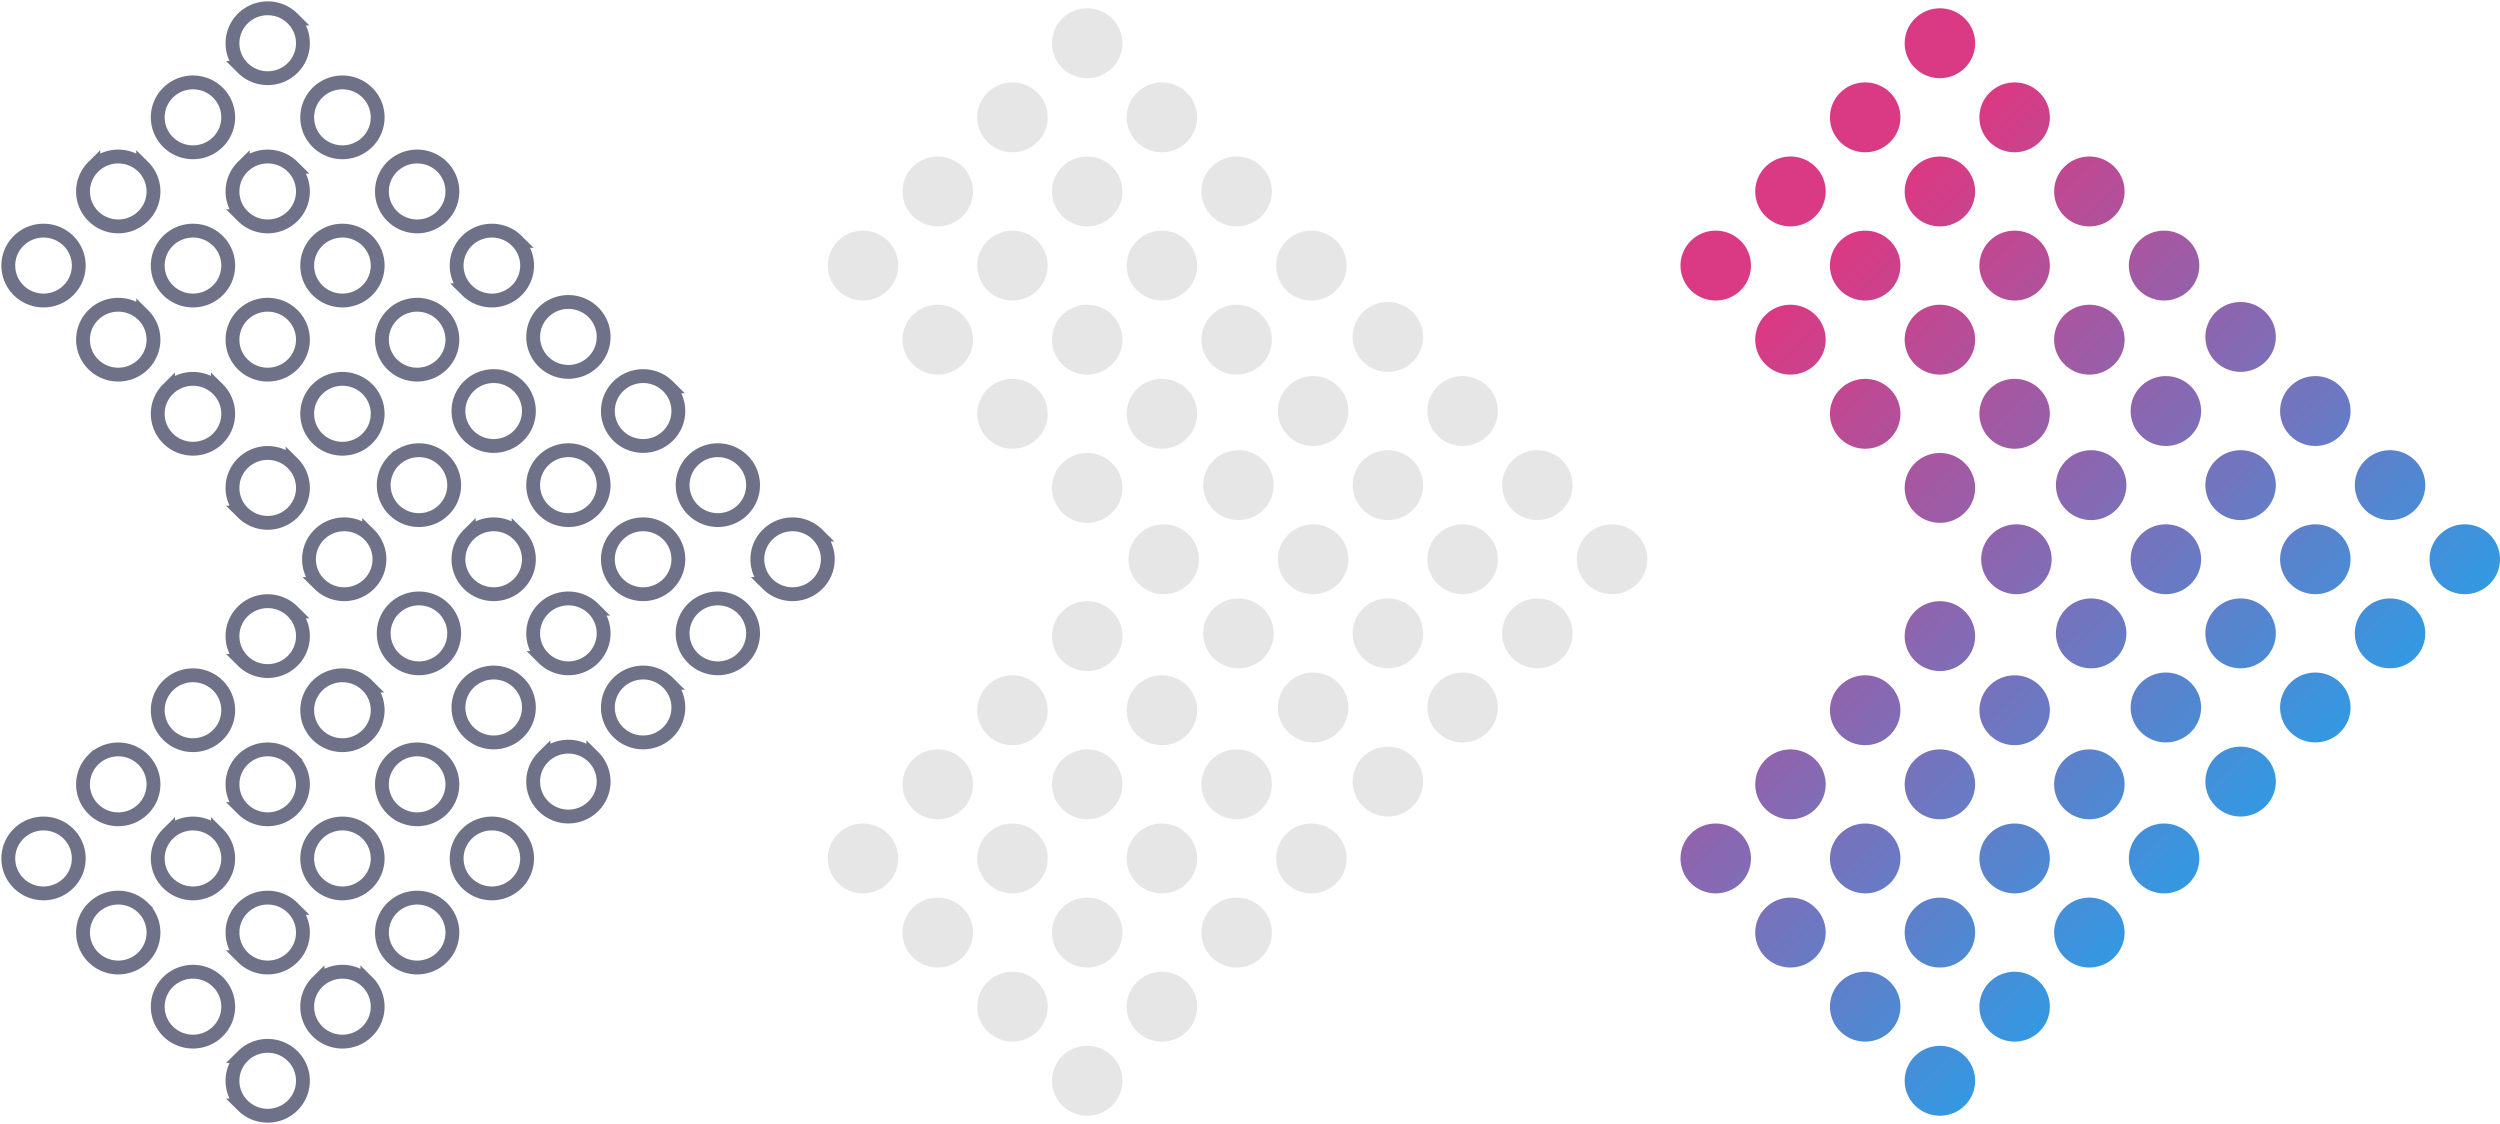 <svg xmlns="http://www.w3.org/2000/svg" width="903" height="406" viewBox="0 0 903 406">
    <defs>
        <linearGradient id="a" x1="14.735%" x2="70.864%" y1="25.3%" y2="100%">
            <stop offset="0%" stop-color="#DA3983"/>
            <stop offset="100%" stop-color="#00B6FF"/>
        </linearGradient>
    </defs>
    <g fill="none" fill-rule="nonzero">
        <path fill="url(#a)" d="M742.68 271.383c4.969-4.928 13.025-4.928 17.994 0a12.546 12.546 0 0 1 0 17.846c-4.97 4.928-13.025 4.928-17.994 0a12.546 12.546 0 0 1 0-17.846zm26.99 26.769c4.97-4.928 13.026-4.928 17.994 0a12.546 12.546 0 0 1 0 17.846c-4.968 4.928-13.025 4.928-17.993 0a12.546 12.546 0 0 1 0-17.846zm-53.98-53.537c4.968-4.928 13.024-4.928 17.993 0a12.546 12.546 0 0 1 0 17.845c-4.969 4.928-13.025 4.928-17.994 0a12.546 12.546 0 0 1 0-17.845zm-26.991-26.77c4.968-4.927 13.025-4.927 17.993 0a12.546 12.546 0 0 1 0 17.847c-4.968 4.928-13.025 4.928-17.993 0a12.546 12.546 0 0 1 0-17.846zm53.981-107.074c4.969-4.928 13.025-4.928 17.994 0a12.546 12.546 0 0 1 0 17.846c-4.97 4.928-13.025 4.928-17.994 0a12.546 12.546 0 0 1 0-17.846zm108.609 106.08c4.969-4.927 13.025-4.927 17.994 0a12.546 12.546 0 0 1 0 17.847c-4.97 4.928-13.025 4.928-17.994 0a12.546 12.546 0 0 1 0-17.846zM769.67 84.003c4.968-4.928 13.025-4.928 17.993 0a12.546 12.546 0 0 1 0 17.846c-4.968 4.928-13.025 4.928-17.993 0a12.546 12.546 0 0 1 0-17.846zM878.28 190.083c4.968-4.928 13.025-4.928 17.993 0a12.546 12.546 0 0 1 0 17.846c-4.968 4.928-13.025 4.928-17.993 0a12.546 12.546 0 0 1 0-17.846zM715.69 84.003c4.968-4.929 13.024-4.929 17.993 0a12.546 12.546 0 0 1 0 17.845c-4.969 4.928-13.025 4.928-17.994 0a12.546 12.546 0 0 1 0-17.846zm108.608 106.08c4.97-4.928 13.025-4.928 17.994 0a12.546 12.546 0 0 1 0 17.846c-4.969 4.928-13.025 4.928-17.994 0a12.546 12.546 0 0 1 0-17.846zM742.68 57.233c4.969-4.928 13.025-4.928 17.994 0a12.546 12.546 0 0 1 0 17.846c-4.97 4.928-13.025 4.928-17.994 0a12.546 12.546 0 0 1 0-17.846zm108.609 106.081c4.969-4.928 13.025-4.928 17.994 0a12.546 12.546 0 0 1 0 17.846c-4.97 4.928-13.025 4.928-17.994 0a12.546 12.546 0 0 1 0-17.846zm-162.59-106.08c4.968-4.929 13.025-4.929 17.993 0a12.546 12.546 0 0 1 0 17.845c-4.968 4.928-13.025 4.928-17.993 0a12.546 12.546 0 0 1 0-17.846zm108.609 106.08c4.968-4.928 13.025-4.928 17.993 0a12.546 12.546 0 0 1 0 17.846c-4.968 4.928-13.025 4.928-17.993 0a12.546 12.546 0 0 1 0-17.846zm-81.619-132.85c4.97-4.927 13.025-4.927 17.994 0a12.546 12.546 0 0 1 0 17.847c-4.969 4.928-13.025 4.928-17.994 0a12.546 12.546 0 0 1 0-17.846zM824.3 136.547c4.968-4.928 13.024-4.928 17.993 0a12.546 12.546 0 0 1 0 17.845c-4.969 4.928-13.025 4.928-17.994 0a12.546 12.546 0 0 1 0-17.845zM661.707 30.465c4.969-4.928 13.025-4.928 17.994 0a12.546 12.546 0 0 1 0 17.846c-4.97 4.928-13.025 4.928-17.994 0a12.546 12.546 0 0 1 0-17.846zm108.609 106.08c4.969-4.927 13.025-4.927 17.994 0a12.546 12.546 0 0 1 0 17.846c-4.97 4.928-13.025 4.928-17.994 0a12.546 12.546 0 0 1 0-17.845zM688.699 3.697c4.968-4.928 13.025-4.928 17.993 0a12.546 12.546 0 0 1 0 17.846c-4.968 4.928-13.025 4.928-17.993 0a12.546 12.546 0 0 1 0-17.846zm108.609 106.08c4.968-4.927 13.025-4.927 17.993 0a12.546 12.546 0 0 1 0 17.847c-4.968 4.928-13.025 4.928-17.993 0a12.546 12.546 0 0 1 0-17.846zm-81.619 188.376c4.97-4.928 13.025-4.928 17.994 0a12.546 12.546 0 0 1 0 17.846c-4.969 4.928-13.025 4.928-17.994 0a12.546 12.546 0 0 1 0-17.846zm26.991 26.769c4.969-4.928 13.025-4.928 17.994 0a12.546 12.546 0 0 1 0 17.846c-4.97 4.928-13.025 4.928-17.994 0a12.546 12.546 0 0 1 0-17.846zm-53.981-53.538c4.968-4.928 13.025-4.928 17.993 0a12.546 12.546 0 0 1 0 17.846c-4.968 4.928-13.025 4.928-17.993 0a12.546 12.546 0 0 1 0-17.846zm-26.991-26.768c4.969-4.928 13.025-4.928 17.994 0a12.546 12.546 0 0 1 0 17.845c-4.97 4.928-13.025 4.928-17.994 0a12.546 12.546 0 0 1 0-17.845zm53.981-107.075c4.97-4.928 13.025-4.928 17.994 0a12.546 12.546 0 0 1 0 17.845c-4.969 4.928-13.025 4.928-17.994 0a12.546 12.546 0 0 1 0-17.845zM824.3 243.62c4.968-4.927 13.024-4.927 17.993 0a12.546 12.546 0 0 1 0 17.846c-4.969 4.928-13.025 4.928-17.994 0a12.546 12.546 0 0 1 0-17.846zm-135.6-132.85c4.968-4.927 13.025-4.927 17.993 0a12.546 12.546 0 0 1 0 17.847c-4.968 4.928-13.025 4.928-17.993 0a12.546 12.546 0 0 1 0-17.846zm108.609 106.082c4.968-4.928 13.025-4.928 17.993 0a12.546 12.546 0 0 1 0 17.846c-4.968 4.928-13.025 4.928-17.993 0a12.546 12.546 0 0 1 0-17.846zm-135.6-132.85c4.969-4.928 13.025-4.928 17.994 0a12.546 12.546 0 0 1 0 17.846c-4.97 4.928-13.025 4.928-17.994 0a12.546 12.546 0 0 1 0-17.846zm108.609 106.081c4.969-4.928 13.025-4.928 17.994 0a12.546 12.546 0 0 1 0 17.846c-4.97 4.928-13.025 4.928-17.994 0a12.546 12.546 0 0 1 0-17.846zm-135.6-132.85c4.97-4.928 13.025-4.928 17.994 0a12.546 12.546 0 0 1 0 17.846c-4.969 4.928-13.025 4.928-17.994 0a12.546 12.546 0 0 1 0-17.846zm108.61 106.081c4.968-4.928 13.024-4.928 17.993 0a12.546 12.546 0 0 1 0 17.846c-4.969 4.928-13.025 4.928-17.994 0a12.546 12.546 0 0 1 0-17.846zm-54.628 161.607c4.968-4.928 13.025-4.928 17.993 0a12.546 12.546 0 0 1 0 17.846c-4.968 4.928-13.025 4.928-17.993 0a12.546 12.546 0 0 1 0-17.846zm26.99 26.768c4.97-4.928 13.025-4.928 17.994 0a12.546 12.546 0 0 1 0 17.846c-4.969 4.928-13.025 4.928-17.994 0a12.546 12.546 0 0 1 0-17.846zm-53.981-53.537c4.969-4.928 13.025-4.928 17.994 0a12.546 12.546 0 0 1 0 17.846c-4.97 4.928-13.025 4.928-17.994 0a12.546 12.546 0 0 1 0-17.846zm-26.99-26.769c4.968-4.928 13.024-4.928 17.993 0a12.546 12.546 0 0 1 0 17.846c-4.969 4.928-13.025 4.928-17.994 0a12.546 12.546 0 0 1 0-17.846zm53.98-107.075c4.97-4.928 13.026-4.928 17.994 0a12.546 12.546 0 0 1 0 17.846c-4.968 4.928-13.025 4.928-17.993 0a12.546 12.546 0 0 1 0-17.846zm108.61 106.081c4.968-4.928 13.025-4.928 17.993 0a12.546 12.546 0 0 1 0 17.846c-4.968 4.928-13.025 4.928-17.993 0a12.546 12.546 0 0 1 0-17.846zm-135.6-132.85c4.969-4.927 13.025-4.927 17.994 0a12.546 12.546 0 0 1 0 17.846c-4.97 4.928-13.025 4.928-17.994 0a12.546 12.546 0 0 1 0-17.845zM770.317 243.62c4.969-4.927 13.025-4.927 17.994 0a12.546 12.546 0 0 1 0 17.846c-4.97 4.928-13.025 4.928-17.994 0a12.546 12.546 0 0 1 0-17.846zm-135.6-132.85c4.97-4.927 13.025-4.927 17.994 0a12.546 12.546 0 0 1 0 17.847c-4.969 4.928-13.025 4.928-17.994 0a12.546 12.546 0 0 1 0-17.846zm108.61 106.082c4.968-4.928 13.024-4.928 17.993 0a12.546 12.546 0 0 1 0 17.846c-4.969 4.928-13.025 4.928-17.994 0a12.546 12.546 0 0 1 0-17.846zm-135.6-132.85c4.968-4.928 13.025-4.928 17.993 0a12.546 12.546 0 0 1 0 17.846c-4.968 4.928-13.025 4.928-17.993 0a12.546 12.546 0 0 1 0-17.846zm108.609 106.081c4.968-4.928 13.025-4.928 17.993 0a12.546 12.546 0 0 1 0 17.846c-4.968 4.928-13.025 4.928-17.993 0a12.546 12.546 0 0 1 0-17.846zm-54.628 161.606c4.969-4.928 13.025-4.928 17.994 0a12.546 12.546 0 0 1 0 17.846c-4.97 4.928-13.025 4.928-17.994 0a12.546 12.546 0 0 1 0-17.846zm26.99 26.77c4.97-4.929 13.026-4.929 17.994 0a12.546 12.546 0 0 1 0 17.845c-4.968 4.928-13.025 4.928-17.993 0a12.546 12.546 0 0 1 0-17.846zm-53.98-53.538c4.968-4.928 13.024-4.928 17.993 0a12.546 12.546 0 0 1 0 17.846c-4.969 4.928-13.025 4.928-17.994 0a12.546 12.546 0 0 1 0-17.846zm-26.991-26.769c4.968-4.928 13.025-4.928 17.993 0a12.546 12.546 0 0 1 0 17.846c-4.968 4.928-13.025 4.928-17.993 0a12.546 12.546 0 0 1 0-17.846z" transform="translate(3 3)"/>
        <path stroke="#333758" stroke-width="5" d="M141.68 274.383c4.969-4.928 13.025-4.928 17.994 0a12.546 12.546 0 0 1 0 17.846c-4.97 4.928-13.025 4.928-17.994 0a12.546 12.546 0 0 1 0-17.846zm26.99 26.769c4.97-4.928 13.026-4.928 17.994 0a12.546 12.546 0 0 1 0 17.846c-4.968 4.928-13.025 4.928-17.993 0a12.546 12.546 0 0 1 0-17.846zm-53.98-53.537c4.968-4.928 13.024-4.928 17.993 0a12.546 12.546 0 0 1 0 17.845c-4.969 4.928-13.025 4.928-17.994 0a12.546 12.546 0 0 1 0-17.845zm-26.991-26.77c4.968-4.927 13.025-4.927 17.993 0a12.546 12.546 0 0 1 0 17.847c-4.968 4.928-13.025 4.928-17.993 0a12.546 12.546 0 0 1 0-17.846zm53.981-107.074c4.969-4.928 13.025-4.928 17.994 0a12.546 12.546 0 0 1 0 17.846c-4.97 4.928-13.025 4.928-17.994 0a12.546 12.546 0 0 1 0-17.846zm108.609 106.08c4.969-4.927 13.025-4.927 17.994 0a12.546 12.546 0 0 1 0 17.847c-4.97 4.928-13.025 4.928-17.994 0a12.546 12.546 0 0 1 0-17.846zM168.67 87.003c4.968-4.928 13.025-4.928 17.993 0a12.546 12.546 0 0 1 0 17.846c-4.968 4.928-13.025 4.928-17.993 0a12.546 12.546 0 0 1 0-17.846zM277.28 193.083c4.968-4.928 13.025-4.928 17.993 0a12.546 12.546 0 0 1 0 17.846c-4.968 4.928-13.025 4.928-17.993 0a12.546 12.546 0 0 1 0-17.846zM114.69 87.003c4.968-4.929 13.024-4.929 17.993 0a12.546 12.546 0 0 1 0 17.845c-4.969 4.928-13.025 4.928-17.994 0a12.546 12.546 0 0 1 0-17.846zm108.608 106.08c4.97-4.928 13.025-4.928 17.994 0a12.546 12.546 0 0 1 0 17.846c-4.969 4.928-13.025 4.928-17.994 0a12.546 12.546 0 0 1 0-17.846zM141.68 60.233c4.969-4.928 13.025-4.928 17.994 0a12.546 12.546 0 0 1 0 17.846c-4.97 4.928-13.025 4.928-17.994 0a12.546 12.546 0 0 1 0-17.846zm108.609 106.081c4.969-4.928 13.025-4.928 17.994 0a12.546 12.546 0 0 1 0 17.846c-4.97 4.928-13.025 4.928-17.994 0a12.546 12.546 0 0 1 0-17.846zM87.699 60.234c4.968-4.929 13.025-4.929 17.993 0a12.546 12.546 0 0 1 0 17.845c-4.968 4.928-13.025 4.928-17.993 0a12.546 12.546 0 0 1 0-17.846zm108.609 106.08c4.968-4.928 13.025-4.928 17.993 0a12.546 12.546 0 0 1 0 17.846c-4.968 4.928-13.025 4.928-17.993 0a12.546 12.546 0 0 1 0-17.846zm-81.619-132.85c4.97-4.927 13.025-4.927 17.994 0a12.546 12.546 0 0 1 0 17.847c-4.969 4.928-13.025 4.928-17.994 0a12.546 12.546 0 0 1 0-17.846zM223.3 139.547c4.968-4.928 13.024-4.928 17.993 0a12.546 12.546 0 0 1 0 17.845c-4.969 4.928-13.025 4.928-17.994 0a12.546 12.546 0 0 1 0-17.845zM60.707 33.465c4.969-4.928 13.025-4.928 17.994 0a12.546 12.546 0 0 1 0 17.846c-4.97 4.928-13.025 4.928-17.994 0a12.546 12.546 0 0 1 0-17.846zm108.609 106.08c4.969-4.927 13.025-4.927 17.994 0a12.546 12.546 0 0 1 0 17.846c-4.97 4.928-13.025 4.928-17.994 0a12.546 12.546 0 0 1 0-17.845zM87.699 6.697c4.968-4.928 13.025-4.928 17.993 0a12.546 12.546 0 0 1 0 17.846c-4.968 4.928-13.025 4.928-17.993 0a12.546 12.546 0 0 1 0-17.846zm108.609 106.08c4.968-4.927 13.025-4.927 17.993 0a12.546 12.546 0 0 1 0 17.847c-4.968 4.928-13.025 4.928-17.993 0a12.546 12.546 0 0 1 0-17.846zm-81.619 188.376c4.97-4.928 13.025-4.928 17.994 0a12.546 12.546 0 0 1 0 17.846c-4.969 4.928-13.025 4.928-17.994 0a12.546 12.546 0 0 1 0-17.846zm26.991 26.769c4.969-4.928 13.025-4.928 17.994 0a12.546 12.546 0 0 1 0 17.846c-4.97 4.928-13.025 4.928-17.994 0a12.546 12.546 0 0 1 0-17.846zm-53.981-53.538c4.968-4.928 13.025-4.928 17.993 0a12.546 12.546 0 0 1 0 17.846c-4.968 4.928-13.025 4.928-17.993 0a12.546 12.546 0 0 1 0-17.846zm-26.991-26.768c4.969-4.928 13.025-4.928 17.994 0a12.546 12.546 0 0 1 0 17.845c-4.97 4.928-13.025 4.928-17.994 0a12.546 12.546 0 0 1 0-17.845zm53.981-107.075c4.97-4.928 13.025-4.928 17.994 0a12.546 12.546 0 0 1 0 17.845c-4.969 4.928-13.025 4.928-17.994 0a12.546 12.546 0 0 1 0-17.845zM223.3 246.62c4.968-4.927 13.024-4.927 17.993 0a12.546 12.546 0 0 1 0 17.846c-4.969 4.928-13.025 4.928-17.994 0a12.546 12.546 0 0 1 0-17.846zm-135.6-132.85c4.968-4.927 13.025-4.927 17.993 0a12.546 12.546 0 0 1 0 17.847c-4.968 4.928-13.025 4.928-17.993 0a12.546 12.546 0 0 1 0-17.846zm108.609 106.082c4.968-4.928 13.025-4.928 17.993 0a12.546 12.546 0 0 1 0 17.846c-4.968 4.928-13.025 4.928-17.993 0a12.546 12.546 0 0 1 0-17.846zm-135.6-132.85c4.969-4.928 13.025-4.928 17.994 0a12.546 12.546 0 0 1 0 17.846c-4.97 4.928-13.025 4.928-17.994 0a12.546 12.546 0 0 1 0-17.846zm108.609 106.081c4.969-4.928 13.025-4.928 17.994 0a12.546 12.546 0 0 1 0 17.846c-4.97 4.928-13.025 4.928-17.994 0a12.546 12.546 0 0 1 0-17.846zm-135.6-132.85c4.97-4.928 13.025-4.928 17.994 0a12.546 12.546 0 0 1 0 17.846c-4.969 4.928-13.025 4.928-17.994 0a12.546 12.546 0 0 1 0-17.846zm108.61 106.081c4.968-4.928 13.024-4.928 17.993 0a12.546 12.546 0 0 1 0 17.846c-4.969 4.928-13.025 4.928-17.994 0a12.546 12.546 0 0 1 0-17.846zM87.698 327.921c4.968-4.928 13.025-4.928 17.993 0a12.546 12.546 0 0 1 0 17.846c-4.968 4.928-13.025 4.928-17.993 0a12.546 12.546 0 0 1 0-17.846zm26.99 26.768c4.97-4.928 13.025-4.928 17.994 0a12.546 12.546 0 0 1 0 17.846c-4.969 4.928-13.025 4.928-17.994 0a12.546 12.546 0 0 1 0-17.846zm-53.981-53.537c4.969-4.928 13.025-4.928 17.994 0a12.546 12.546 0 0 1 0 17.846c-4.97 4.928-13.025 4.928-17.994 0a12.546 12.546 0 0 1 0-17.846zm-26.99-26.769c4.968-4.928 13.024-4.928 17.993 0a12.546 12.546 0 0 1 0 17.846c-4.969 4.928-13.025 4.928-17.994 0a12.546 12.546 0 0 1 0-17.846zm53.98-107.075c4.97-4.928 13.026-4.928 17.994 0a12.546 12.546 0 0 1 0 17.846c-4.968 4.928-13.025 4.928-17.993 0a12.546 12.546 0 0 1 0-17.846zm108.61 106.081c4.968-4.928 13.025-4.928 17.993 0a12.546 12.546 0 0 1 0 17.846c-4.968 4.928-13.025 4.928-17.993 0a12.546 12.546 0 0 1 0-17.846zm-135.6-132.85c4.969-4.927 13.025-4.927 17.994 0a12.546 12.546 0 0 1 0 17.846c-4.97 4.928-13.025 4.928-17.994 0a12.546 12.546 0 0 1 0-17.845zM169.317 246.62c4.969-4.927 13.025-4.927 17.994 0a12.546 12.546 0 0 1 0 17.846c-4.97 4.928-13.025 4.928-17.994 0a12.546 12.546 0 0 1 0-17.846zm-135.6-132.85c4.97-4.927 13.025-4.927 17.994 0a12.546 12.546 0 0 1 0 17.847c-4.969 4.928-13.025 4.928-17.994 0a12.546 12.546 0 0 1 0-17.846zm108.61 106.082c4.968-4.928 13.024-4.928 17.993 0a12.546 12.546 0 0 1 0 17.846c-4.969 4.928-13.025 4.928-17.994 0a12.546 12.546 0 0 1 0-17.846zM6.726 87.002c4.968-4.928 13.025-4.928 17.993 0a12.546 12.546 0 0 1 0 17.846c-4.968 4.928-13.025 4.928-17.993 0a12.546 12.546 0 0 1 0-17.846zm108.609 106.081c4.968-4.928 13.025-4.928 17.993 0a12.546 12.546 0 0 1 0 17.846c-4.968 4.928-13.025 4.928-17.993 0a12.546 12.546 0 0 1 0-17.846zM60.708 354.689c4.969-4.928 13.025-4.928 17.994 0a12.546 12.546 0 0 1 0 17.846c-4.97 4.928-13.025 4.928-17.994 0a12.546 12.546 0 0 1 0-17.846zm26.99 26.77c4.97-4.929 13.026-4.929 17.994 0a12.546 12.546 0 0 1 0 17.845c-4.968 4.928-13.025 4.928-17.993 0a12.546 12.546 0 0 1 0-17.846zm-53.98-53.538c4.968-4.928 13.024-4.928 17.993 0a12.546 12.546 0 0 1 0 17.846c-4.969 4.928-13.025 4.928-17.994 0a12.546 12.546 0 0 1 0-17.846zM6.726 301.152c4.968-4.928 13.025-4.928 17.993 0a12.546 12.546 0 0 1 0 17.846c-4.968 4.928-13.025 4.928-17.993 0a12.546 12.546 0 0 1 0-17.846z" opacity=".705"/>
        <path fill="#000" d="M437.68 274.383c4.969-4.928 13.025-4.928 17.994 0a12.546 12.546 0 0 1 0 17.846c-4.97 4.928-13.025 4.928-17.994 0a12.546 12.546 0 0 1 0-17.846zm26.99 26.769c4.97-4.928 13.026-4.928 17.994 0a12.546 12.546 0 0 1 0 17.846c-4.968 4.928-13.025 4.928-17.993 0a12.546 12.546 0 0 1 0-17.846zm-53.98-53.537c4.968-4.928 13.024-4.928 17.993 0a12.546 12.546 0 0 1 0 17.845c-4.969 4.928-13.025 4.928-17.994 0a12.546 12.546 0 0 1 0-17.845zm-26.991-26.77c4.968-4.927 13.025-4.927 17.993 0a12.546 12.546 0 0 1 0 17.847c-4.968 4.928-13.025 4.928-17.993 0a12.546 12.546 0 0 1 0-17.846zm53.981-107.074c4.969-4.928 13.025-4.928 17.994 0a12.546 12.546 0 0 1 0 17.846c-4.97 4.928-13.025 4.928-17.994 0a12.546 12.546 0 0 1 0-17.846zm108.609 106.08c4.969-4.927 13.025-4.927 17.994 0a12.546 12.546 0 0 1 0 17.847c-4.97 4.928-13.025 4.928-17.994 0a12.546 12.546 0 0 1 0-17.846zM464.67 87.003c4.968-4.928 13.025-4.928 17.993 0a12.546 12.546 0 0 1 0 17.846c-4.968 4.928-13.025 4.928-17.993 0a12.546 12.546 0 0 1 0-17.846zM573.28 193.083c4.968-4.928 13.025-4.928 17.993 0a12.546 12.546 0 0 1 0 17.846c-4.968 4.928-13.025 4.928-17.993 0a12.546 12.546 0 0 1 0-17.846zM410.69 87.003c4.968-4.929 13.024-4.929 17.993 0a12.546 12.546 0 0 1 0 17.845c-4.969 4.928-13.025 4.928-17.994 0a12.546 12.546 0 0 1 0-17.846zm108.608 106.08c4.97-4.928 13.025-4.928 17.994 0a12.546 12.546 0 0 1 0 17.846c-4.969 4.928-13.025 4.928-17.994 0a12.546 12.546 0 0 1 0-17.846zM437.68 60.233c4.969-4.928 13.025-4.928 17.994 0a12.546 12.546 0 0 1 0 17.846c-4.97 4.928-13.025 4.928-17.994 0a12.546 12.546 0 0 1 0-17.846zm108.609 106.081c4.969-4.928 13.025-4.928 17.994 0a12.546 12.546 0 0 1 0 17.846c-4.97 4.928-13.025 4.928-17.994 0a12.546 12.546 0 0 1 0-17.846zm-162.59-106.08c4.968-4.929 13.025-4.929 17.993 0a12.546 12.546 0 0 1 0 17.845c-4.968 4.928-13.025 4.928-17.993 0a12.546 12.546 0 0 1 0-17.846zm108.609 106.08c4.968-4.928 13.025-4.928 17.993 0a12.546 12.546 0 0 1 0 17.846c-4.968 4.928-13.025 4.928-17.993 0a12.546 12.546 0 0 1 0-17.846zm-81.619-132.85c4.97-4.927 13.025-4.927 17.994 0a12.546 12.546 0 0 1 0 17.847c-4.969 4.928-13.025 4.928-17.994 0a12.546 12.546 0 0 1 0-17.846zM519.3 139.547c4.968-4.928 13.024-4.928 17.993 0a12.546 12.546 0 0 1 0 17.845c-4.969 4.928-13.025 4.928-17.994 0a12.546 12.546 0 0 1 0-17.845zM356.707 33.465c4.969-4.928 13.025-4.928 17.994 0a12.546 12.546 0 0 1 0 17.846c-4.97 4.928-13.025 4.928-17.994 0a12.546 12.546 0 0 1 0-17.846zm108.609 106.08c4.969-4.927 13.025-4.927 17.994 0a12.546 12.546 0 0 1 0 17.846c-4.97 4.928-13.025 4.928-17.994 0a12.546 12.546 0 0 1 0-17.845zM383.699 6.697c4.968-4.928 13.025-4.928 17.993 0a12.546 12.546 0 0 1 0 17.846c-4.968 4.928-13.025 4.928-17.993 0a12.546 12.546 0 0 1 0-17.846zm108.609 106.08c4.968-4.927 13.025-4.927 17.993 0a12.546 12.546 0 0 1 0 17.847c-4.968 4.928-13.025 4.928-17.993 0a12.546 12.546 0 0 1 0-17.846zm-81.619 188.376c4.97-4.928 13.025-4.928 17.994 0a12.546 12.546 0 0 1 0 17.846c-4.969 4.928-13.025 4.928-17.994 0a12.546 12.546 0 0 1 0-17.846zm26.991 26.769c4.969-4.928 13.025-4.928 17.994 0a12.546 12.546 0 0 1 0 17.846c-4.97 4.928-13.025 4.928-17.994 0a12.546 12.546 0 0 1 0-17.846zm-53.981-53.538c4.968-4.928 13.025-4.928 17.993 0a12.546 12.546 0 0 1 0 17.846c-4.968 4.928-13.025 4.928-17.993 0a12.546 12.546 0 0 1 0-17.846zm-26.991-26.768c4.969-4.928 13.025-4.928 17.994 0a12.546 12.546 0 0 1 0 17.845c-4.97 4.928-13.025 4.928-17.994 0a12.546 12.546 0 0 1 0-17.845zm53.981-107.075c4.97-4.928 13.025-4.928 17.994 0a12.546 12.546 0 0 1 0 17.845c-4.969 4.928-13.025 4.928-17.994 0a12.546 12.546 0 0 1 0-17.845zM519.3 246.62c4.968-4.927 13.024-4.927 17.993 0a12.546 12.546 0 0 1 0 17.846c-4.969 4.928-13.025 4.928-17.994 0a12.546 12.546 0 0 1 0-17.846zm-135.6-132.85c4.968-4.927 13.025-4.927 17.993 0a12.546 12.546 0 0 1 0 17.847c-4.968 4.928-13.025 4.928-17.993 0a12.546 12.546 0 0 1 0-17.846zm108.609 106.082c4.968-4.928 13.025-4.928 17.993 0a12.546 12.546 0 0 1 0 17.846c-4.968 4.928-13.025 4.928-17.993 0a12.546 12.546 0 0 1 0-17.846zm-135.6-132.85c4.969-4.928 13.025-4.928 17.994 0a12.546 12.546 0 0 1 0 17.846c-4.97 4.928-13.025 4.928-17.994 0a12.546 12.546 0 0 1 0-17.846zm108.609 106.081c4.969-4.928 13.025-4.928 17.994 0a12.546 12.546 0 0 1 0 17.846c-4.97 4.928-13.025 4.928-17.994 0a12.546 12.546 0 0 1 0-17.846zm-135.6-132.85c4.97-4.928 13.025-4.928 17.994 0a12.546 12.546 0 0 1 0 17.846c-4.969 4.928-13.025 4.928-17.994 0a12.546 12.546 0 0 1 0-17.846zm108.61 106.081c4.968-4.928 13.024-4.928 17.993 0a12.546 12.546 0 0 1 0 17.846c-4.969 4.928-13.025 4.928-17.994 0a12.546 12.546 0 0 1 0-17.846zm-54.628 161.607c4.968-4.928 13.025-4.928 17.993 0a12.546 12.546 0 0 1 0 17.846c-4.968 4.928-13.025 4.928-17.993 0a12.546 12.546 0 0 1 0-17.846zm26.99 26.768c4.97-4.928 13.025-4.928 17.994 0a12.546 12.546 0 0 1 0 17.846c-4.969 4.928-13.025 4.928-17.994 0a12.546 12.546 0 0 1 0-17.846zm-53.981-53.537c4.969-4.928 13.025-4.928 17.994 0a12.546 12.546 0 0 1 0 17.846c-4.97 4.928-13.025 4.928-17.994 0a12.546 12.546 0 0 1 0-17.846zm-26.99-26.769c4.968-4.928 13.024-4.928 17.993 0a12.546 12.546 0 0 1 0 17.846c-4.969 4.928-13.025 4.928-17.994 0a12.546 12.546 0 0 1 0-17.846zm53.98-107.075c4.97-4.928 13.026-4.928 17.994 0a12.546 12.546 0 0 1 0 17.846c-4.968 4.928-13.025 4.928-17.993 0a12.546 12.546 0 0 1 0-17.846zm108.61 106.081c4.968-4.928 13.025-4.928 17.993 0a12.546 12.546 0 0 1 0 17.846c-4.968 4.928-13.025 4.928-17.993 0a12.546 12.546 0 0 1 0-17.846zm-135.6-132.85c4.969-4.927 13.025-4.927 17.994 0a12.546 12.546 0 0 1 0 17.846c-4.97 4.928-13.025 4.928-17.994 0a12.546 12.546 0 0 1 0-17.845zM465.317 246.62c4.969-4.927 13.025-4.927 17.994 0a12.546 12.546 0 0 1 0 17.846c-4.97 4.928-13.025 4.928-17.994 0a12.546 12.546 0 0 1 0-17.846zm-135.6-132.85c4.97-4.927 13.025-4.927 17.994 0a12.546 12.546 0 0 1 0 17.847c-4.969 4.928-13.025 4.928-17.994 0a12.546 12.546 0 0 1 0-17.846zm108.61 106.082c4.968-4.928 13.024-4.928 17.993 0a12.546 12.546 0 0 1 0 17.846c-4.969 4.928-13.025 4.928-17.994 0a12.546 12.546 0 0 1 0-17.846zm-135.6-132.85c4.968-4.928 13.025-4.928 17.993 0a12.546 12.546 0 0 1 0 17.846c-4.968 4.928-13.025 4.928-17.993 0a12.546 12.546 0 0 1 0-17.846zm108.609 106.081c4.968-4.928 13.025-4.928 17.993 0a12.546 12.546 0 0 1 0 17.846c-4.968 4.928-13.025 4.928-17.993 0a12.546 12.546 0 0 1 0-17.846zm-54.628 161.606c4.969-4.928 13.025-4.928 17.994 0a12.546 12.546 0 0 1 0 17.846c-4.97 4.928-13.025 4.928-17.994 0a12.546 12.546 0 0 1 0-17.846zm26.99 26.77c4.97-4.929 13.026-4.929 17.994 0a12.546 12.546 0 0 1 0 17.845c-4.968 4.928-13.025 4.928-17.993 0a12.546 12.546 0 0 1 0-17.846zm-53.98-53.538c4.968-4.928 13.024-4.928 17.993 0a12.546 12.546 0 0 1 0 17.846c-4.969 4.928-13.025 4.928-17.994 0a12.546 12.546 0 0 1 0-17.846zm-26.991-26.769c4.968-4.928 13.025-4.928 17.993 0a12.546 12.546 0 0 1 0 17.846c-4.968 4.928-13.025 4.928-17.993 0a12.546 12.546 0 0 1 0-17.846z" opacity=".1"/>
    </g>
</svg>
